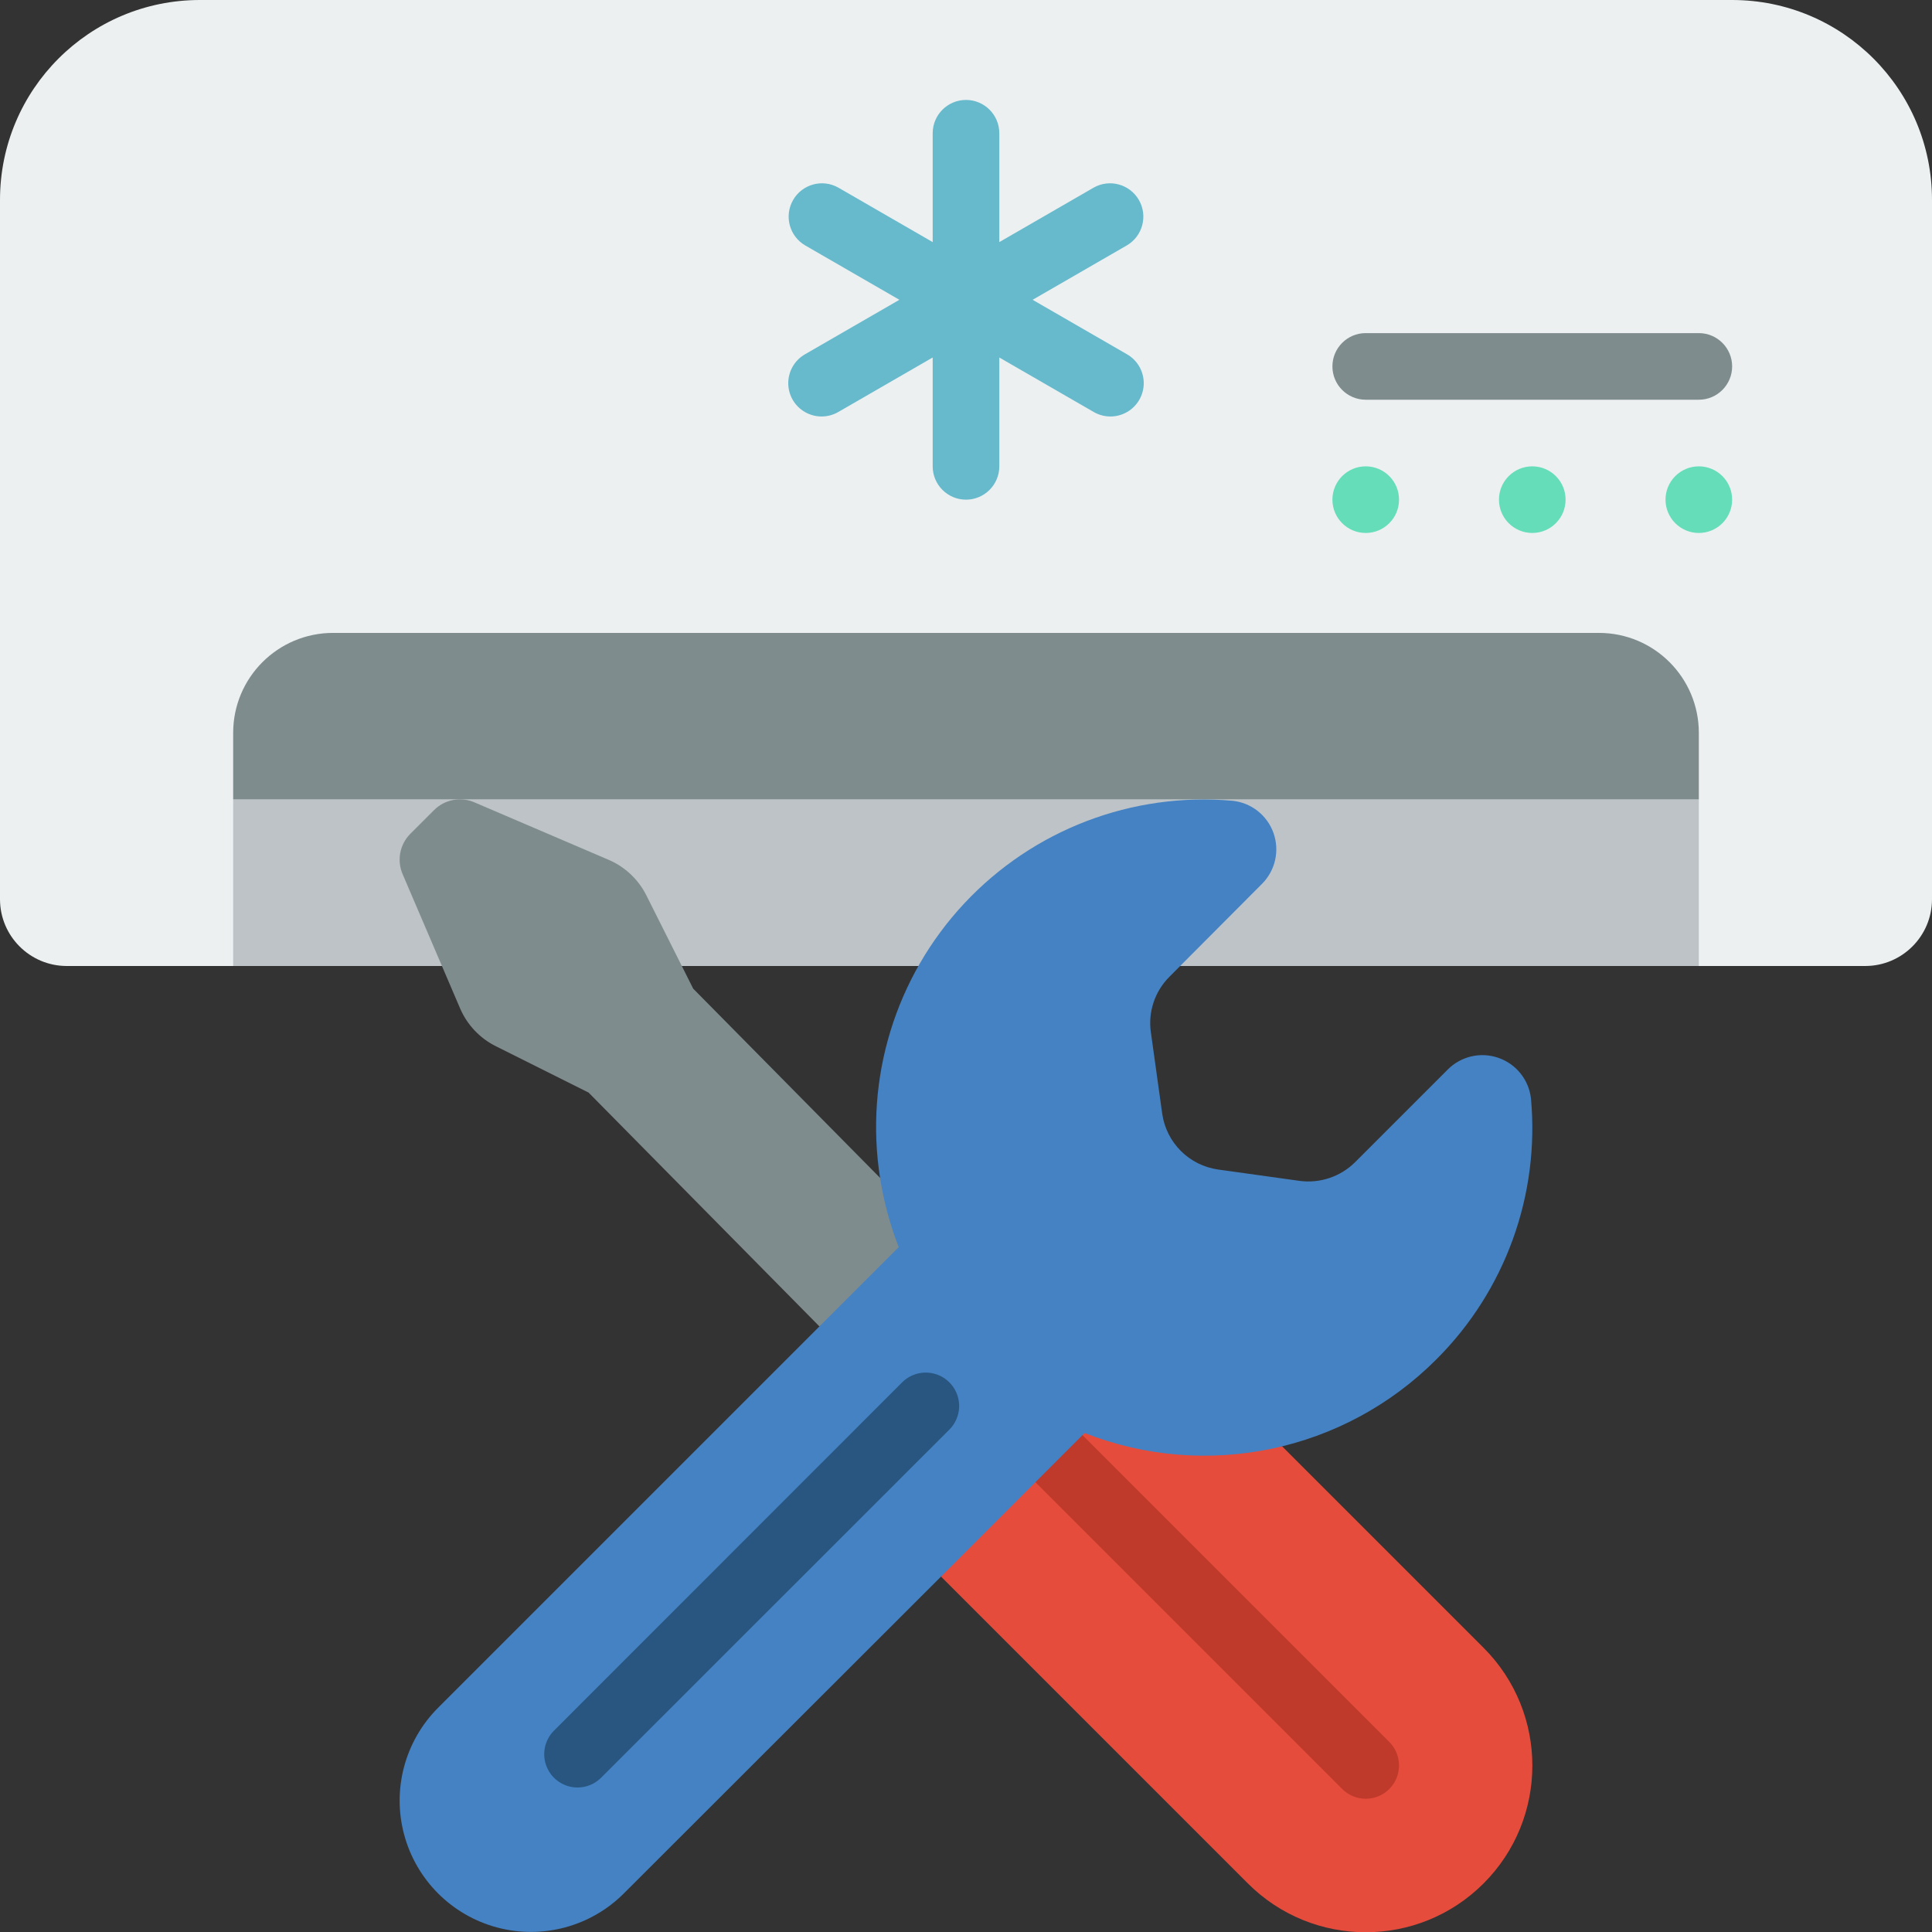 <svg height="512" viewBox="0 0 58 58" width="512" xmlns="http://www.w3.org/2000/svg"><rect x="0" y="0" width="58" height="58" fill="#333333" stroke="none"/><g id="Page-1" fill="none" fill-rule="evenodd"><g id="097---Repair-Printer"><path id="Path" d="m38.49 43.42 6.05 6.05c1.952 1.955 1.95 5.123-.005 7.075s-5.123 1.95-7.075-.005l-9.21-9.21 3.75-5.33z" fill="#e64c3c"/><path id="Path" d="m41 54c-.265-0-.52-.105-.707-.293l-12.5-12.5c-.379-.392-.374-1.016.012-1.402s1.009-.391 1.402-.012l12.5 12.5c.286.286.371.716.217 1.09-.155.374-.519.617-.924.617z" fill="#c03a2b"/><path id="Path" d="m13.27 29h-11.27c-1.103-.003-1.997-.897-2-2v-21c0-3.314 2.686-6 6-6h46c3.314 0 6 2.686 6 6v21c-.003 1.103-.897 1.997-2 2h-20.57" fill="#ecf0f1"/><path id="Rectangle" d="m7 24h44v5h-44z" fill="#bdc3c7"/><path id="Path" d="m51 22v2h-44v-2c0-1.657 1.343-3 3-3h38c1.657 0 3 1.343 3 3z" fill="#7f8c8d"/><path id="Path" d="m33.83 10.634-2.83-1.634 2.83-1.634c.474-.278.635-.887.36-1.363-.275-.476-.882-.641-1.36-.369l-2.83 1.634v-3.268c0-.552-.448-1-1-1s-1 .448-1 1v3.268l-2.83-1.634c-.478-.272-1.085-.107-1.36.369-.275.476-.114 1.085.36 1.363l2.83 1.634-2.83 1.634c-.312.177-.505.508-.506.867s.191.691.502.869c.311.179.694.177 1.004-.004l2.83-1.634v3.268c0 .552.448 1 1 1s1-.448 1-1v-3.268l2.83 1.634c.31.181.693.183 1.004.004.311-.179.503-.51.502-.869s-.194-.69-.506-.867z" fill="#67b9cc"/><g fill="#65ddb9"><circle id="Oval" cx="41" cy="15" r="1"/><circle id="Oval" cx="46" cy="15" r="1"/><circle id="Oval" cx="51" cy="15" r="1"/></g><path id="Path" d="m28 38-3.4 1.82-6.93-7.02-2.8-1.4c-.468-.237-.839-.63-1.05-1.11l-1.73-4.04c-.182-.415-.091-.9.23-1.22l.71-.71c.32-.321.805-.412 1.22-.23l4.04 1.73c.48.211.873.582 1.11 1.05l1.41 2.81 5.61 5.68z" fill="#7f8c8d"/><path id="Path" d="m51 12h-10c-.552 0-1-.448-1-1s.448-1 1-1h10c.552 0 1 .448 1 1s-.448 1-1 1z" fill="#7f8c8d"/><path id="Path" d="m43.12 40.81c-2.766 2.774-6.914 3.643-10.56 2.21l-4.31 4.31-9.52 9.51c-.995.997-2.446 1.387-3.807 1.024-1.361-.363-2.424-1.425-2.79-2.785s.022-2.812 1.017-3.809l13.83-13.83c-.261-.671-.449-1.369-.56-2.08-.47-2.99.463-6.029 2.529-8.24 2.066-2.211 5.036-3.347 8.051-3.08.562.057 1.04.433 1.23.964s.058 1.125-.34 1.526l-2.78 2.79c-.44.437-.648 1.056-.56 1.67l.34 2.44c.122.872.808 1.558 1.68 1.68l2.44.34c.613.083 1.231-.124 1.67-.56l2.78-2.78c.397-.4.987-.538 1.52-.354s.913.655.98 1.214c.268 2.906-.773 5.78-2.84 7.84z" fill="#4482c3"/><path id="Path" d="m17.338 53.662c-.404-0-.769-.244-.924-.617-.155-.374-.069-.804.217-1.09l10.451-10.455c.253-.253.622-.352.969-.26.346.093.616.363.709.709.093.346-.006.715-.26.969l-10.455 10.451c-.187.188-.442.293-.707.293z" fill="#285680"/></g></g></svg>